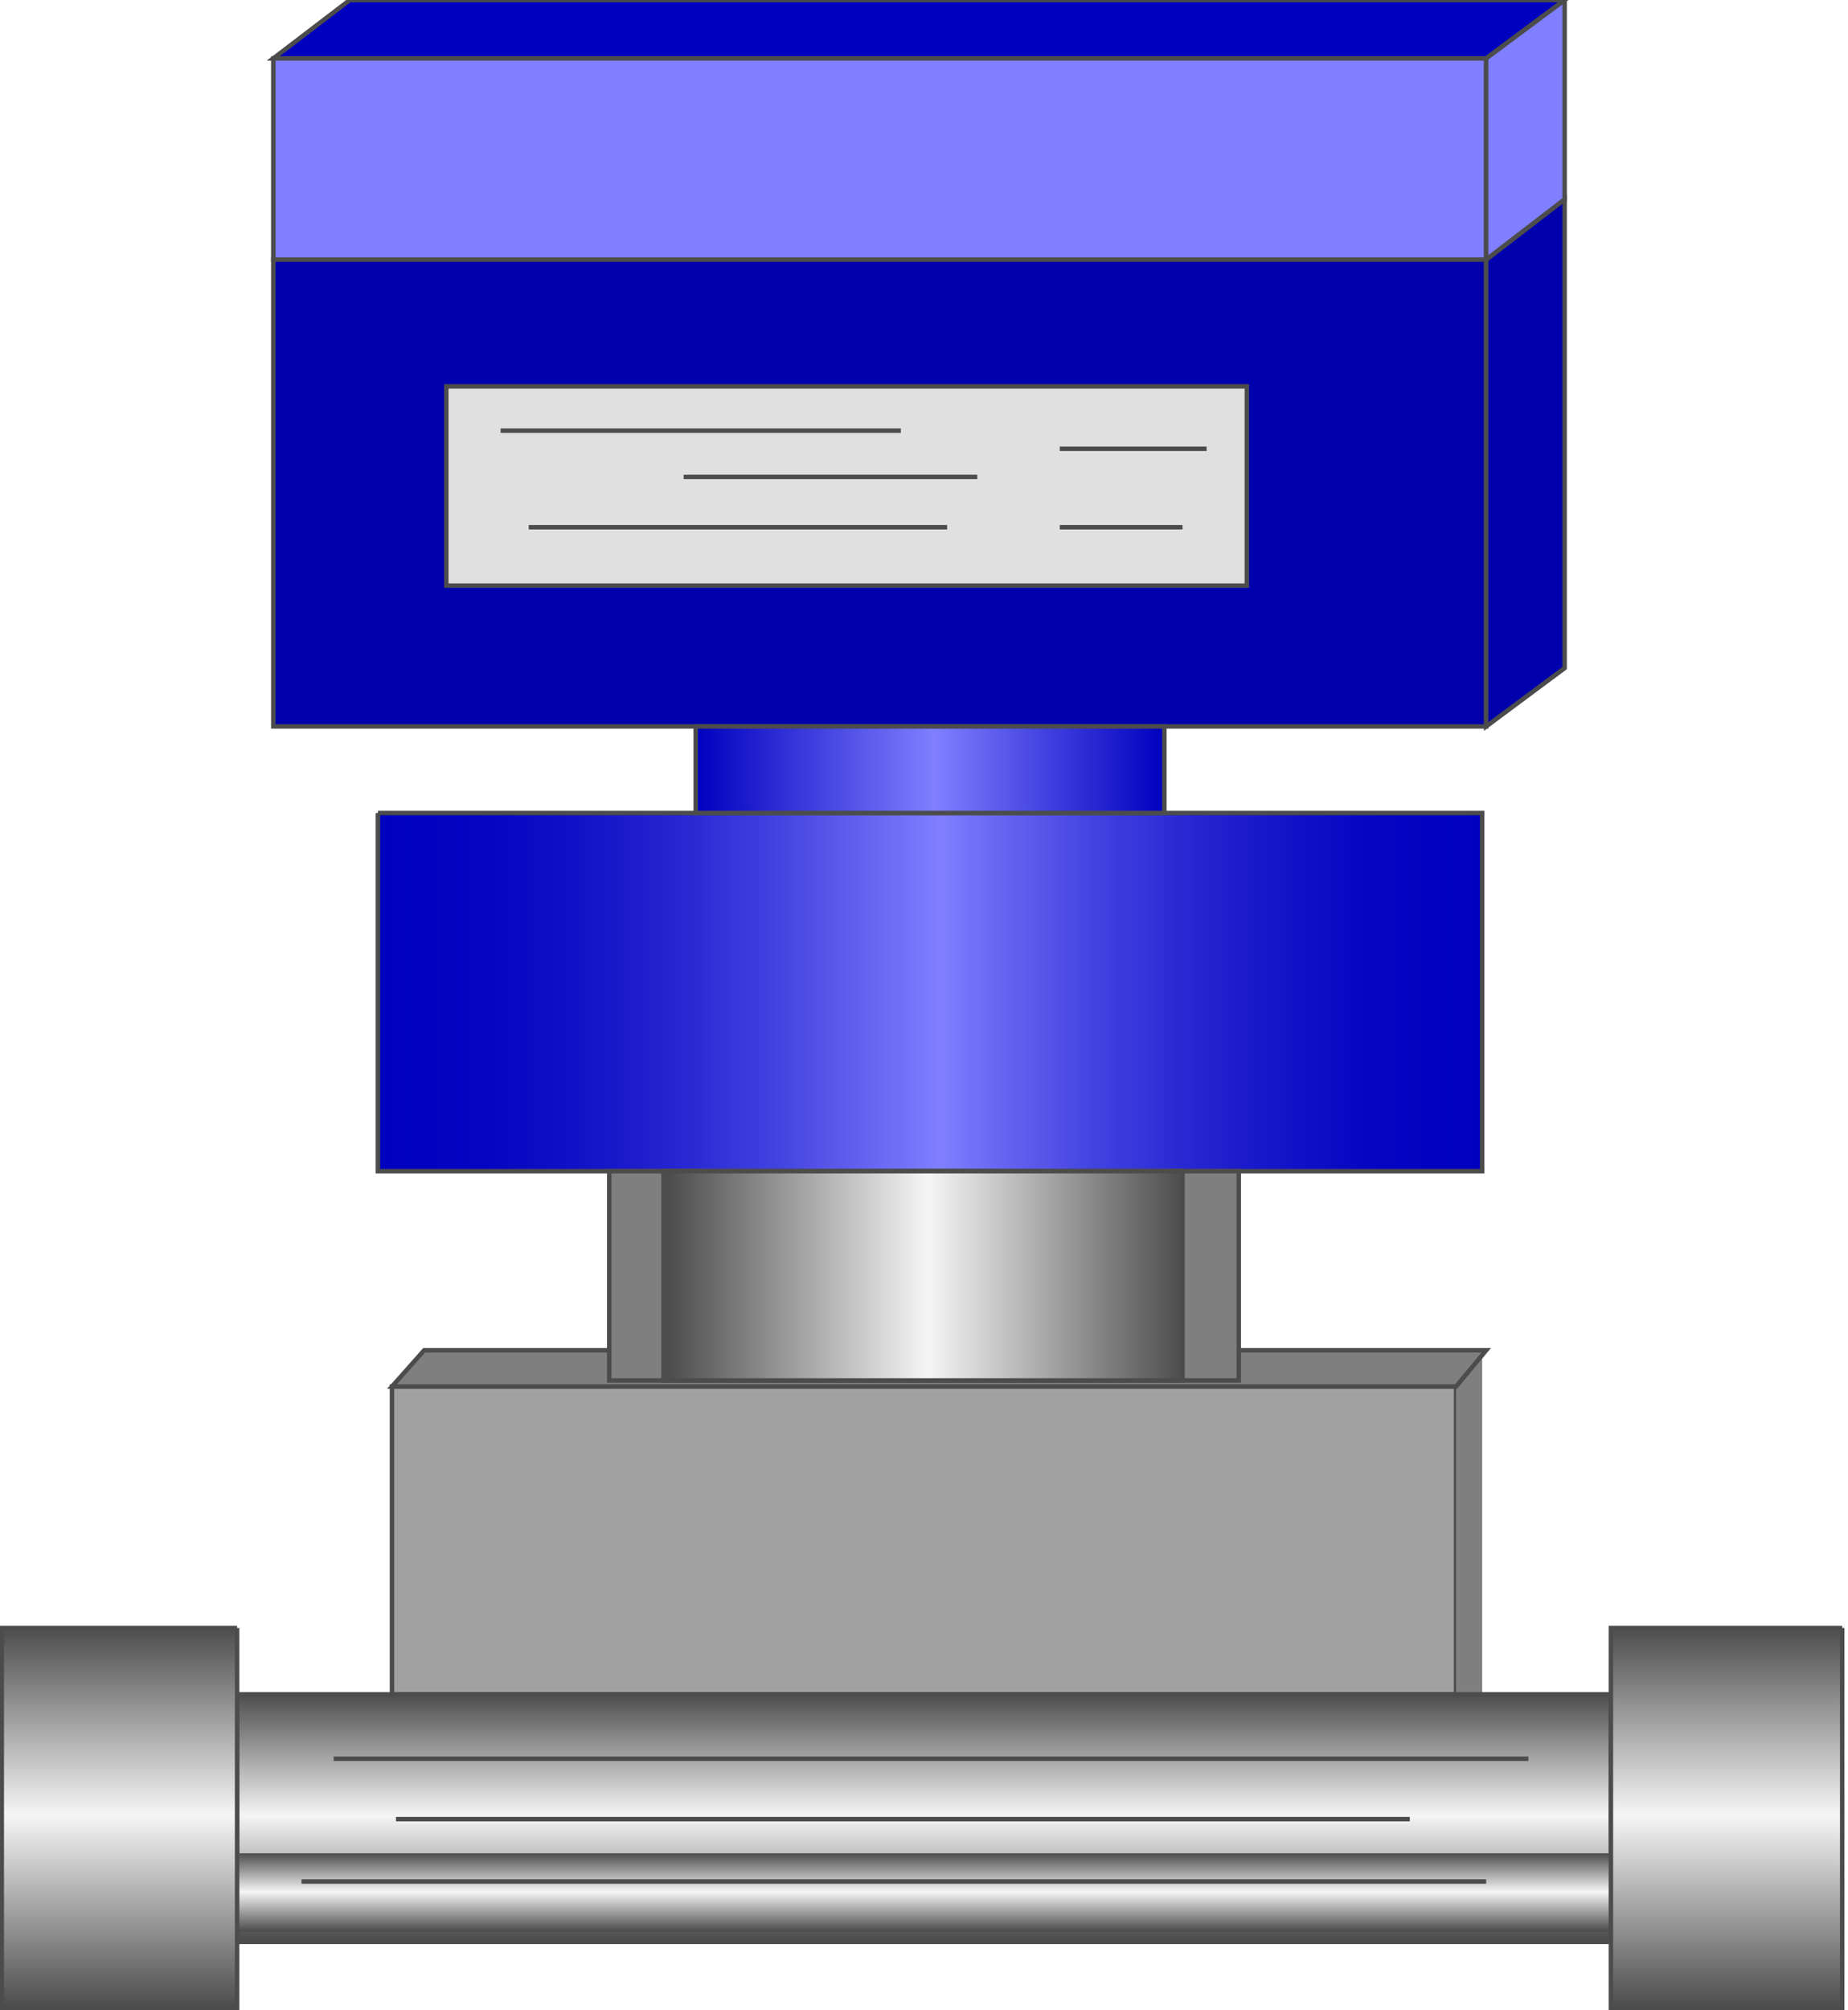 <!DOCTYPE svg PUBLIC "-//W3C//DTD SVG 1.1//EN" "http://www.w3.org/Graphics/SVG/1.1/DTD/svg11.dtd"><svg version="1.1" xmlns="http://www.w3.org/2000/svg" xmlns:xlink="http://www.w3.org/1999/xlink" width="103px" height="112px" viewBox="0 0 103.262 112.5" enable-background="new 0 0 103.262 112.5" xml:space="preserve">
<g id="Group_Sensor_Reader">
	<path fill="#0000AD" stroke="#4C4C4C" stroke-width="0.25" d="M15.202,14.528h67.902v26.125H15.202V14.528z" />
	<path fill="#0000AD" stroke="#4C4C4C" stroke-width="0.25" d="M87.497,11.15l-4.393,3.378v26.125l4.393-3.266V11.15z" />
	<path fill="#0000BF" stroke="#4C4C4C" stroke-width="0.25" d="M19.482,0.002h68.017l-4.393,3.266H15.202L19.482,0.002z" />
</g>
<g id="Group_Layer_6">
	<path fill="#7F7FFF" stroke="#4C4C4C" stroke-width="0.25" d="M15.202,14.528h67.902V3.268H15.202V14.528z" />
	<path fill="#7F7FFF" stroke="#4C4C4C" stroke-width="0.25" d="M87.497,11.15l-4.393,3.378V3.268l4.393-3.266V11.15z" />
</g>
<g id="Group_Sensor_Unit">
	<path fill="#E0E0E0" stroke="#4C4C4C" stroke-width="0.25" d="M24.887,21.623h44.818v11.148H24.887V21.623z" />
	<path fill="none" stroke="#4C4C4C" stroke-width="0.25" d="M27.927,24.1h22.409" />
	<path fill="none" stroke="#4C4C4C" stroke-width="0.25" d="M38.174,26.69h16.441" />
	<path fill="none" stroke="#4C4C4C" stroke-width="0.25" d="M29.503,29.505h23.423" />
	<path fill="none" stroke="#4C4C4C" stroke-width="0.25" d="M59.233,25.114h8.221" />
	<path fill="none" stroke="#4C4C4C" stroke-width="0.25" d="M59.233,29.505h6.869" />
</g>
<g id="Group_Blue_Connector">
	<linearGradient id="SVGID_1_" gradientUnits="userSpaceOnUse" x1="21.058" y1="55.518" x2="82.88" y2="55.518">
		<stop offset="0" style="stop-color:#0000BF" />
		<stop offset="0.09" style="stop-color:#0404C1" />
		<stop offset="0.18" style="stop-color:#1111C7" />
		<stop offset="0.27" style="stop-color:#2525D2" />
		<stop offset="0.36" style="stop-color:#4242E0" />
		<stop offset="0.45" style="stop-color:#6767F3" />
		<stop offset="0.51" style="stop-color:#7F7FFF" />
		<stop offset="0.56" style="stop-color:#6767F3" />
		<stop offset="0.65" style="stop-color:#4242E0" />
		<stop offset="0.74" style="stop-color:#2525D2" />
		<stop offset="0.83" style="stop-color:#1111C7" />
		<stop offset="0.91" style="stop-color:#0404C1" />
		<stop offset="1" style="stop-color:#0000BF" />
	</linearGradient>
	<path fill="url(#SVGID_1_)" stroke="#4C4C4C" stroke-width="0.25" d="M21.058,45.496H82.88V65.54H21.058V45.496" />
	<linearGradient id="SVGID_2_" gradientUnits="userSpaceOnUse" x1="38.85" y1="43.075" x2="65.088" y2="43.075">
		<stop offset="0" style="stop-color:#0000BF" />
		<stop offset="0.51" style="stop-color:#7F7FFF" />
		<stop offset="1" style="stop-color:#0000BF" />
	</linearGradient>
	<path fill="url(#SVGID_2_)" stroke="#4C4C4C" stroke-width="0.25" d="M38.85,45.496h26.238v-4.842H38.85V45.496z" />
</g>
<g id="Group_Grey_Connector">
	<path fill="#A1A1A1" stroke="#4C4C4C" stroke-width="0.25" d="M21.846,94.818h59.57V77.59h-59.57V94.818z" />
	<path fill="#7F7F7F" d="M82.88,94.818h-1.464V77.59l1.464-2.027V94.818z" />
	<path fill="#7F7F7F" stroke="#4C4C4C" stroke-width="0.25" d="M23.648,75.563h59.458l-1.688,2.027h-59.57L23.648,75.563z" />
	<path fill="#7F7F7F" stroke="#4C4C4C" stroke-width="0.25" d="M34.008,65.54h35.246v11.712H34.008V65.54z" />
	<linearGradient id="SVGID_3_" gradientUnits="userSpaceOnUse" x1="37.048" y1="71.397" x2="66.102" y2="71.397">
		<stop offset="0.01" style="stop-color:#4D4D4D" />
		<stop offset="0.51" style="stop-color:#F5F5F5" />
		<stop offset="1" style="stop-color:#4D4D4D" />
	</linearGradient>
	<path fill="url(#SVGID_3_)" stroke="#4C4C4C" stroke-width="0.25" d="M37.048,65.54h29.054v11.712H37.048V65.54z" />
</g>
<g id="Group_Inlet_Outlet">
	<linearGradient id="SVGID_4_" gradientUnits="userSpaceOnUse" x1="51.632" y1="108.67" x2="51.632" y2="94.818">
		<stop offset="0.01" style="stop-color:#4D4D4D" />
		<stop offset="0.51" style="stop-color:#F5F5F5" />
		<stop offset="1" style="stop-color:#4D4D4D" />
	</linearGradient>
	<path fill="url(#SVGID_4_)" stroke="#4C4C4C" stroke-width="0.25" d="M13.175,94.818h76.912v13.852H13.175V94.818z" />
	<linearGradient id="SVGID_5_" gradientUnits="userSpaceOnUse" x1="51.632" y1="108.107" x2="51.632" y2="103.715">
		<stop offset="0.01" style="stop-color:#4D4D4D" />
		<stop offset="0.51" style="stop-color:#F5F5F5" />
		<stop offset="1" style="stop-color:#4D4D4D" />
	</linearGradient>
	<path fill="url(#SVGID_5_)" d="M13.175,103.715h76.912v4.393H13.175V103.715z" />
	<path fill="none" stroke="#4C4C4C" stroke-width="0.25" d="M18.58,98.422h66.89" />
	<linearGradient id="SVGID_6_" gradientUnits="userSpaceOnUse" x1="50.45" y1="101.801" x2="50.45" y2="101.801">
		<stop offset="0.01" style="stop-color:#4D4D4D" />
		<stop offset="0.51" style="stop-color:#F5F5F5" />
		<stop offset="1" style="stop-color:#4D4D4D" />
	</linearGradient>
	<path fill="url(#SVGID_6_)" stroke="#4C4C4C" stroke-width="0.25" d="M22.072,101.801h56.756" />
	<linearGradient id="SVGID_7_" gradientUnits="userSpaceOnUse" x1="49.942" y1="105.291" x2="49.942" y2="105.291">
		<stop offset="0.01" style="stop-color:#4D4D4D" />
		<stop offset="0.51" style="stop-color:#F5F5F5" />
		<stop offset="1" style="stop-color:#4D4D4D" />
	</linearGradient>
	<path fill="url(#SVGID_7_)" stroke="#4C4C4C" stroke-width="0.25" d="M16.779,105.291h66.327" />
</g>
<g id="Group_Port2">
	<linearGradient id="SVGID_8_" gradientUnits="userSpaceOnUse" x1="6.588" y1="112.499" x2="6.588" y2="91.103">
		<stop offset="0.01" style="stop-color:#4D4D4D" />
		<stop offset="0.51" style="stop-color:#F5F5F5" />
		<stop offset="1" style="stop-color:#4D4D4D" />
	</linearGradient>
	<path fill="url(#SVGID_8_)" stroke="#4C4C4C" stroke-width="0.25" d="M13.175,91.104H0v21.396h13.175V91.104" />
</g>
<g id="Group_Port1">
	<linearGradient id="SVGID_9_" gradientUnits="userSpaceOnUse" x1="96.563" y1="112.499" x2="96.563" y2="91.103">
		<stop offset="0.01" style="stop-color:#4D4D4D" />
		<stop offset="0.51" style="stop-color:#F5F5F5" />
		<stop offset="1" style="stop-color:#4D4D4D" />
	</linearGradient>
	<path fill="url(#SVGID_9_)" stroke="#4C4C4C" stroke-width="0.25" d="M103.037,91.104h-12.95v21.396h12.95V91.104" />
</g>
</svg>